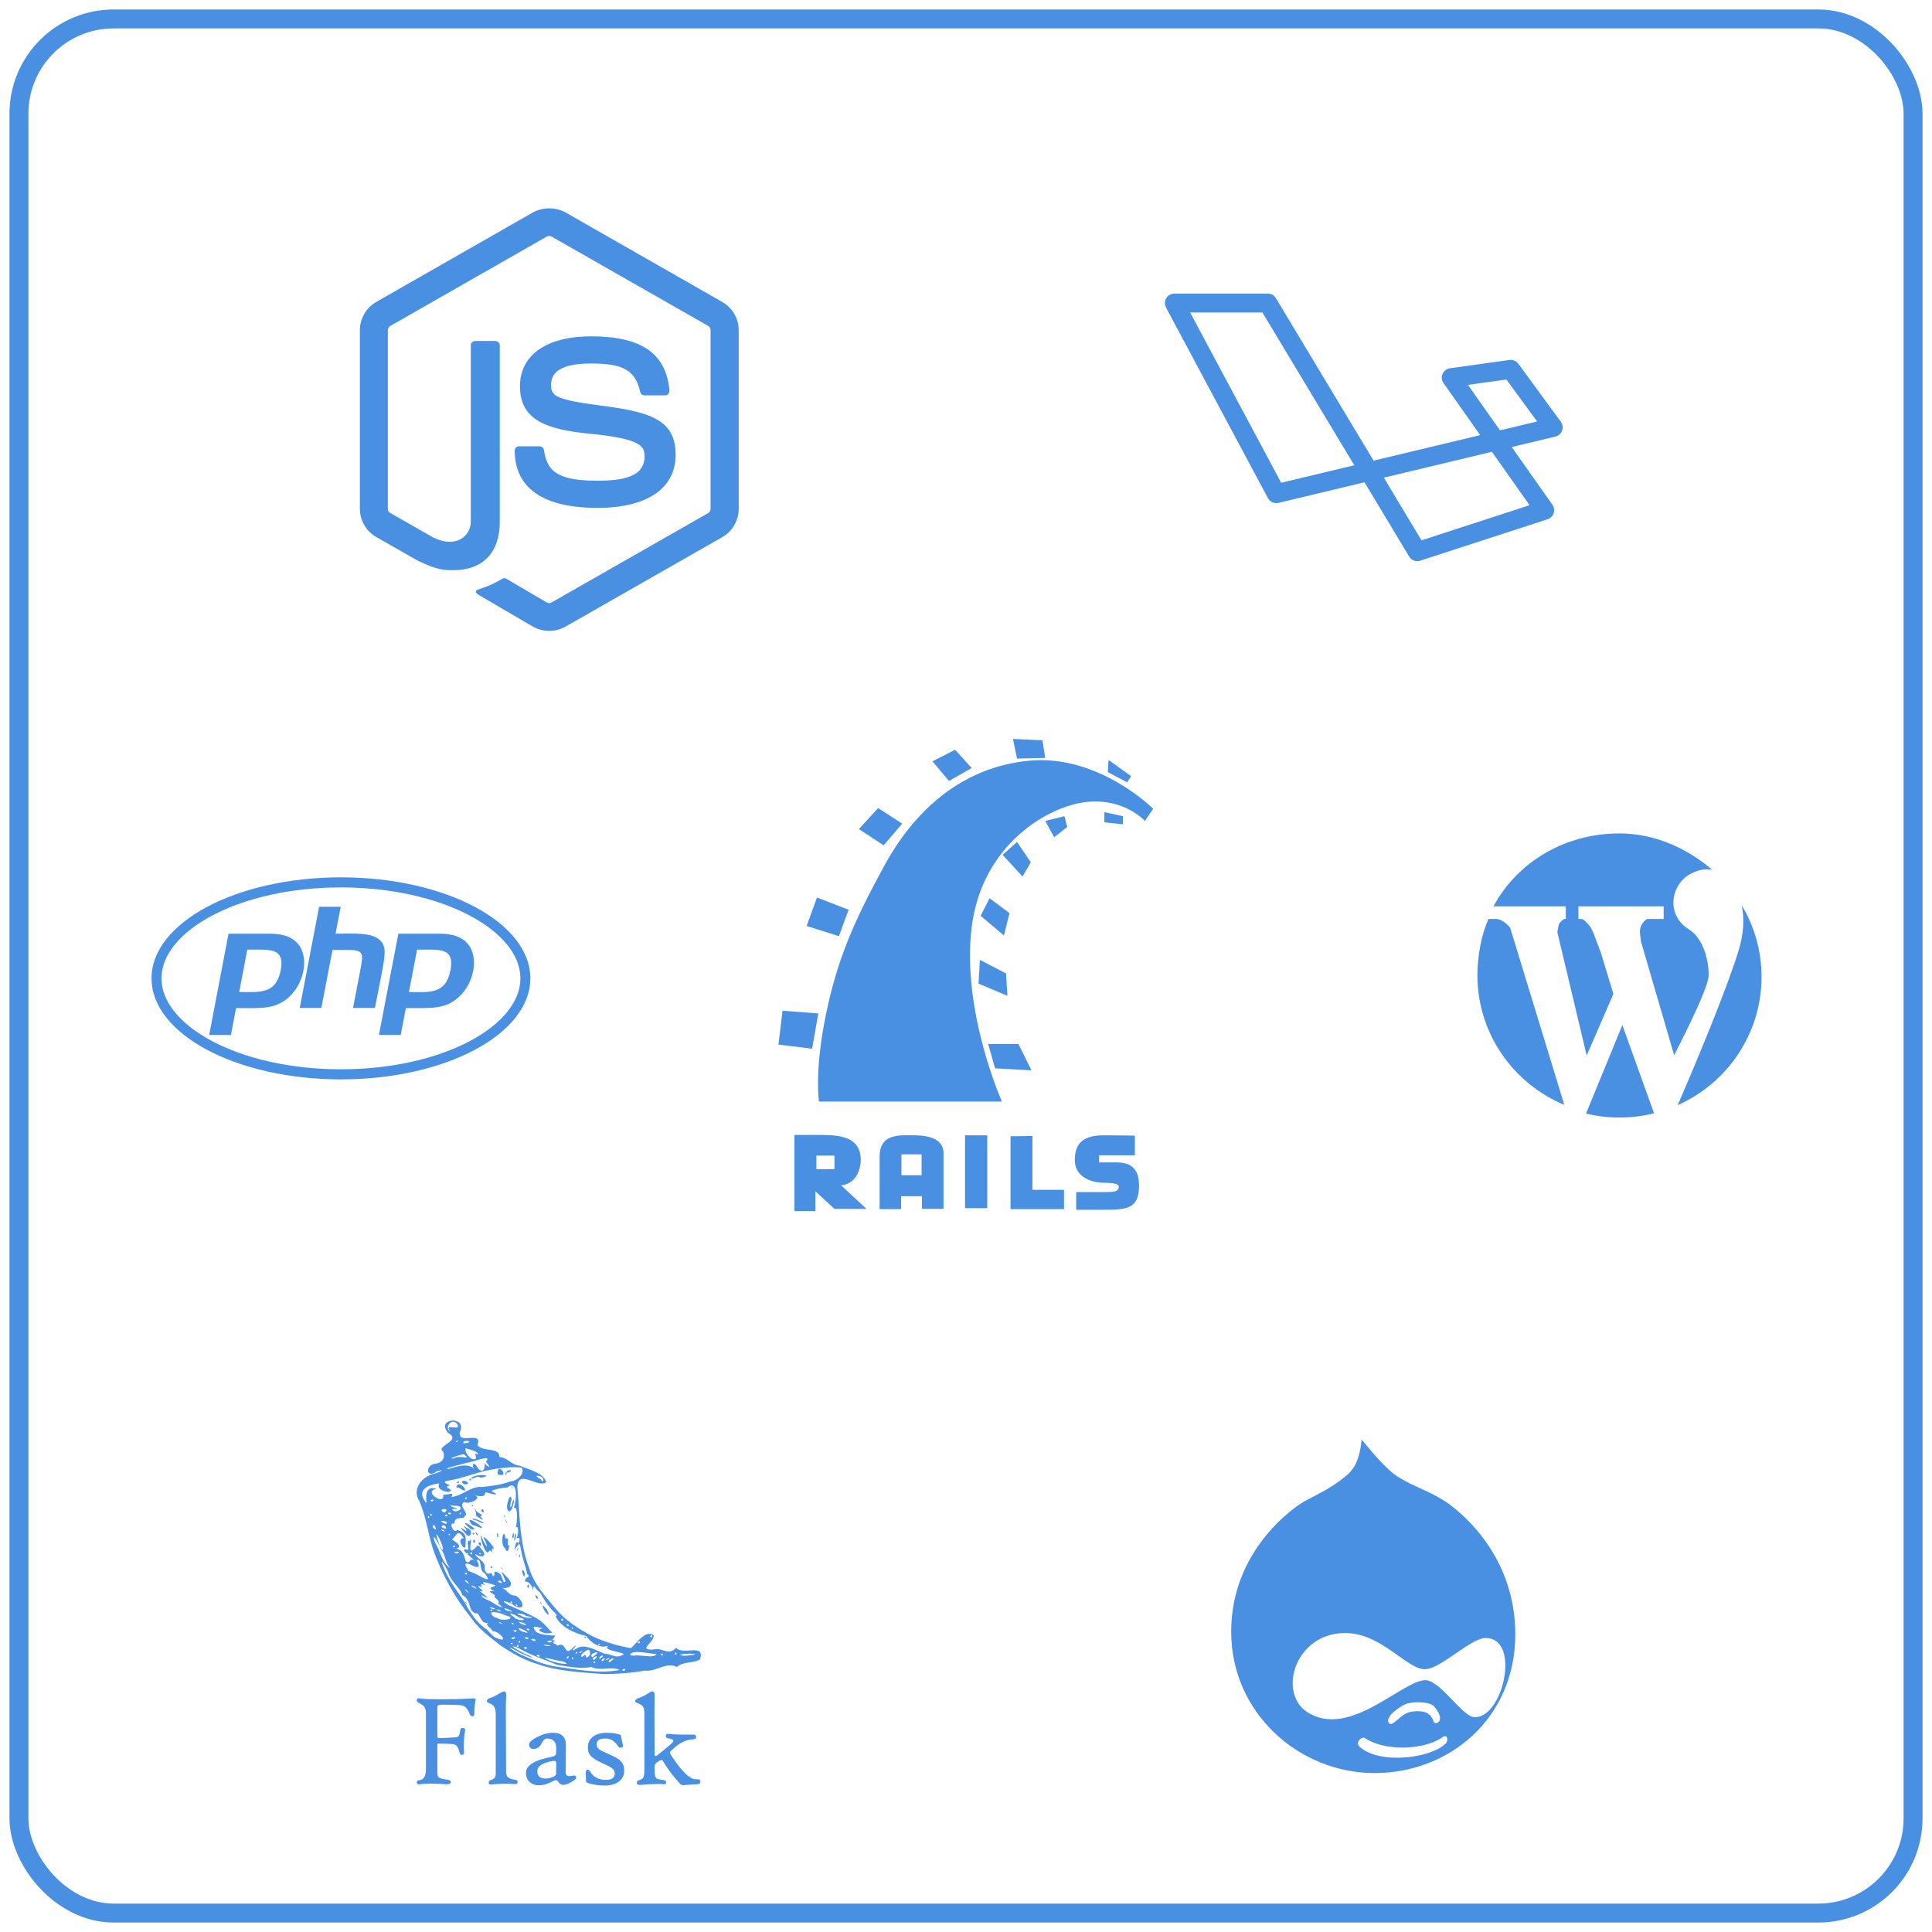 <svg xmlns="http://www.w3.org/2000/svg" width="102" height="102" viewBox="0 0 102 102">
  <g fill="none" fill-rule="evenodd">
    <rect width="100" height="100" stroke="#4A90E2" rx="5" transform="translate(1 1)"/>
    <path fill="#4A90E2" fill-rule="nonzero" d="M10,0.851 C15.356,0.851 19.475,3.139 19.475,5.652 C19.475,8.165 15.353,10.453 10,10.453 C4.644,10.453 0.525,8.165 0.525,5.652 C0.525,3.139 4.647,0.851 10,0.851 M10,0.319 C4.478,0.319 0,2.705 0,5.652 C0,8.599 4.478,10.986 10,10.986 C15.522,10.986 20,8.599 20,5.652 C20,2.705 15.522,0.319 10,0.319 Z M6.819,5.224 C6.572,6.508 5.7,6.375 4.628,6.375 L5.056,4.137 C6.244,4.137 7.05,4.007 6.819,5.224 L6.819,5.224 Z M3.044,8.64 L4.191,8.64 L4.463,7.221 C5.747,7.221 6.544,7.316 7.281,6.615 C8.097,5.855 8.309,4.502 7.728,3.824 C7.425,3.469 6.937,3.294 6.275,3.294 L4.066,3.294 L3.044,8.64 Z M8.847,1.872 L9.988,1.872 L9.716,3.291 C10.7,3.291 11.612,3.218 12.053,3.63 C12.516,4.061 12.294,4.613 11.794,7.214 L10.637,7.214 C11.119,4.698 11.209,4.489 11.034,4.299 C10.866,4.115 10.481,4.153 9.553,4.153 L8.966,7.214 L7.825,7.214 L8.847,1.872 L8.847,1.872 Z M15.781,5.224 C15.531,6.527 14.634,6.375 13.591,6.375 L14.019,4.137 C15.213,4.137 16.013,4.007 15.781,5.224 Z M12.006,8.64 L13.156,8.64 L13.428,7.221 C14.778,7.221 15.525,7.3 16.247,6.615 C17.063,5.855 17.275,4.502 16.694,3.824 C16.391,3.469 15.903,3.294 15.241,3.294 L13.031,3.294 L12.006,8.64 Z" transform="translate(8 46)"/>
    <path fill="#4A90E2" fill-rule="nonzero" d="M0.847,3.851 C2.098,1.522 4.607,0 7.5,0 C9.373,0 11.084,0.796 12.398,1.92 C12.022,1.848 11.612,1.929 11.2,2.165 C10.233,2.718 9.917,4.284 11.17,5.07 C11.953,5.558 12.232,6.78 12.205,7.526 C12.18,8.274 10.386,11.707 10.386,11.707 L8.639,5.723 C8.639,5.723 8.579,5.304 8.579,5.183 C8.579,5.03 8.63,4.843 8.724,4.736 C8.789,4.665 8.888,4.516 9.006,4.516 L9.833,4.516 L9.833,3.851 L5.333,3.851 L5.333,4.516 L5.473,4.516 C5.62,4.516 5.764,4.714 5.903,4.856 C6.068,5.025 6.275,5.662 6.525,6.323 L7.179,8.474 L5.769,11.725 L4.222,5.226 C4.222,5.226 4.268,4.781 4.361,4.705 C4.422,4.654 4.516,4.516 4.624,4.516 L4.667,4.516 L4.667,3.851 L0.847,3.851 L0.847,3.851 Z M1.729,4.98 C1.729,4.98 1.365,4.516 0.979,4.516 L0.587,4.516 C0.209,5.347 0,6.464 0,7.488 C0,10.566 1.892,13.207 4.588,14.333 L1.729,4.98 L1.729,4.98 Z M13.954,3.791 C14.097,4.466 14.067,5.284 13.789,6.185 C13.064,8.528 11.269,12.742 10.574,14.347 C13.183,13.185 15,10.59 15,7.574 C15,6.192 14.618,4.899 13.954,3.791 L13.954,3.791 Z M7.652,10.117 L5.734,14.791 C6.3,14.926 6.891,15 7.5,15 C8.13,15 8.741,14.922 9.326,14.777 L7.652,10.117 L7.652,10.117 Z" transform="translate(78 44)"/>
    <g fill="#4A90E2" fill-rule="nonzero" transform="translate(41 39)">
      <g transform="translate(.833 20.833)">
        <path d="M.111.087L.111 4.107 1.216 4.107 1.216 3.06 2.222 3.993 3.917 3.993 2.572 2.745C2.572 2.745 3.539 2.731 3.613 1.432 3.613.241 2.644.087 1.526.087L.111.087zM1.269 1.177L2.222 1.177 2.222 1.893 1.269 1.893 1.269 1.177zM6.051.103C5.446.1 4.607.152 4.607 1.21L4.607 4.004 5.741 4.004 5.741 3.32 6.84 3.32 6.84 3.988 7.98 3.988 7.98 1.058C7.98.139 6.88.103 6.29.103 6.217.103 6.137.104 6.051.103zM5.758 1.112L6.822 1.112 6.822 2.214 5.758 2.214 5.758 1.112z"/>
        <rect width="1.173" height="3.846" x="9.116" y=".106"/>
        <polygon points="11.518 .157 11.518 4.003 14.342 4.003 14.342 2.982 12.674 2.982 12.674 .14"/>
        <path d="M18.083,0.123 L18.083,1.161 L16.194,1.161 L16.194,1.535 C16.194,1.535 16.579,1.535 17.001,1.535 C17.422,1.535 18.303,1.518 18.303,2.743 C18.303,3.969 17.698,4.037 16.469,4.037 C15.24,4.037 14.984,4.037 14.984,4.037 L14.984,3.101 C14.984,3.101 16.176,3.101 16.689,3.101 C17.202,3.101 17.231,2.945 17.231,2.81 C17.231,2.675 16.968,2.612 16.435,2.612 C15.901,2.612 14.911,2.369 14.911,1.416 C14.911,0.463 15.424,0.105 16.451,0.105 C17.478,0.105 18.083,0.123 18.083,0.123 L18.083,0.123 Z"/>
      </g>
      <path d="M2.239,19.156 L11.896,19.156 C11.896,19.156 9.754,14.361 10.299,9.96 C10.843,5.559 14.364,3.554 16.361,3.34 C18.358,3.125 19.447,4.342 19.447,4.342 L19.883,3.698 C19.883,3.698 17.015,0.835 13.384,1.157 C9.754,1.479 7.249,3.841 5.688,6.703 C4.127,9.566 3.219,11.57 2.602,14.576 C1.985,17.582 2.239,19.156 2.239,19.156 Z"/>
      <polygon points=".315 14.361 2.203 14.504 1.876 16.365 .098 16.15"/>
      <polygon points="3.292 10.425 3.801 9.03 2.131 8.385 1.586 9.888"/>
      <polygon points="5.652 5.63 6.632 4.485 5.361 3.662 4.345 4.771"/>
      <polygon points="8.229 1.193 9.101 2.23 10.299 1.55 9.427 .584"/>
      <polygon points="12.477 .012 12.695 1.05 14.183 1.014 14.038 .084"/>
      <polygon points="17.523 1.121 17.487 1.765 18.503 2.302 18.721 1.98"/>
      <polygon points="17.305 3.877 17.305 4.413 18.285 4.521 18.285 4.091"/>
      <polygon points="14.183 4.342 14.655 5.2 15.345 4.664 15.2 4.091"/>
      <polygon points="12.694 5.451 13.421 6.525 12.985 7.276 11.932 6.131"/>
      <polygon points="11.243 8.421 10.771 9.352 12.005 10.389 12.295 9.208"/>
      <polygon points="10.734 11.677 10.662 12.93 12.186 13.574 12.114 12.393"/>
      <polygon points="11.17 16.115 11.533 17.403 13.457 17.51 12.767 16.115"/>
    </g>
    <polygon stroke="#4A90E2" stroke-linecap="round" stroke-linejoin="round" points="62 16 67.381 26.063 82 22.563 79.758 19.5 76.619 19.938 81.552 26.938 74.825 29.125 66.933 16"/>
    <path fill="#4A90E2" fill-rule="nonzero" d="M9.995,22.308 C9.696,22.308 9.391,22.228 9.127,22.078 L6.365,20.462 C5.953,20.232 6.155,20.152 6.289,20.108 C6.84,19.917 6.952,19.878 7.538,19.546 C7.601,19.51 7.681,19.523 7.744,19.563 L9.866,20.807 C9.942,20.851 10.049,20.851 10.121,20.807 L18.388,16.088 C18.465,16.044 18.514,15.956 18.514,15.867 L18.514,6.43 C18.514,6.337 18.465,6.253 18.384,6.204 L10.121,1.49 C10.045,1.445 9.942,1.445 9.866,1.49 L1.607,6.208 C1.526,6.253 1.477,6.341 1.477,6.434 L1.477,15.867 C1.477,15.956 1.526,16.044 1.607,16.084 L3.872,17.377 C5.103,17.983 5.855,17.27 5.855,16.549 L5.855,7.235 C5.855,7.102 5.962,7.001 6.097,7.001 L7.144,7.001 C7.274,7.001 7.386,7.102 7.386,7.235 L7.386,16.553 C7.386,18.173 6.491,19.103 4.937,19.103 C4.458,19.103 4.082,19.103 3.035,18.589 L0.868,17.354 C0.331,17.049 0,16.478 0,15.863 L0,6.43 C0,5.819 0.331,5.243 0.868,4.938 L9.127,0.219 C9.651,-0.073 10.345,-0.073 10.864,0.219 L19.132,4.942 C19.669,5.248 20,5.819 20,6.434 L20,15.867 C20,16.478 19.669,17.049 19.132,17.359 L10.864,22.078 C10.6,22.228 10.3,22.308 9.995,22.308 Z M16.67,13.008 C16.67,11.241 15.461,10.772 12.923,10.44 C10.354,10.104 10.094,9.931 10.094,9.338 C10.094,8.847 10.313,8.191 12.216,8.191 C13.912,8.191 14.539,8.554 14.799,9.688 C14.821,9.794 14.92,9.874 15.031,9.874 L16.106,9.874 C16.173,9.874 16.235,9.847 16.28,9.798 C16.325,9.75 16.347,9.683 16.343,9.617 C16.177,7.665 14.866,6.757 12.216,6.757 C9.857,6.757 8.451,7.74 8.451,9.391 C8.451,11.179 9.852,11.675 12.113,11.896 C14.821,12.158 15.031,12.552 15.031,13.078 C15.031,13.99 14.288,14.38 12.547,14.38 C10.358,14.38 9.879,13.835 9.718,12.76 C9.7,12.645 9.602,12.561 9.481,12.561 L8.411,12.561 C8.277,12.561 8.174,12.667 8.174,12.795 C8.174,14.172 8.93,15.814 12.552,15.814 C15.166,15.81 16.67,14.787 16.67,13.008 L16.67,13.008 Z" transform="translate(19 11)"/>
    <path fill="#4A90E2" fill-rule="nonzero" d="M11.23,3.222 C10.363,2.67 9.531,2.454 8.703,1.902 C8.195,1.556 7.48,0.721 6.887,0 C6.781,1.154 6.437,1.623 6.027,1.95 C5.195,2.619 4.668,2.824 3.938,3.222 C3.32,3.548 0,5.853 0,10.145 C0,14.446 3.586,17.609 7.57,17.609 C11.543,17.609 15,14.694 15,10.283 C15,5.86 11.758,3.548 11.23,3.222 Z M11.328,16.045 C10.543,16.837 7.809,17.175 6.77,16.21 C6.582,16.021 6.781,15.738 7.023,15.738 C7.023,15.738 7.687,16.262 9.035,16.262 C10.09,16.262 10.832,15.958 11.164,15.71 C11.402,15.529 11.492,15.88 11.328,16.045 Z M9.199,13.973 C9.539,13.832 10.332,13.824 10.637,14.025 C10.797,14.135 11.266,14.765 10.879,14.958 C10.551,15.124 10.832,14.34 9.844,14.34 C9.269,14.34 9.082,14.545 8.801,14.773 C8.527,15.009 8.418,15.088 8.324,14.958 C8.09,14.635 8.945,14.08 9.199,13.973 Z M12.812,14.655 C12.219,14.615 11.035,12.733 10.273,12.705 C9.066,12.67 6.207,15.884 3.973,14.359 C2.457,13.312 3.402,10.232 5.996,10.216 C7.93,10.196 9.27,12.146 10.234,12.126 C11.066,12.115 12.648,10.48 13.43,10.48 C15.332,10.48 14.34,14.785 12.812,14.655 Z" transform="translate(65 76)"/>
    <g fill="#4A90E2" fill-rule="nonzero" transform="translate(22 75)">
      <path d="M4.482,11.915 C3.911,11.466 3.302,11.035 2.885,10.428 C2.009,9.358 1.334,8.119 0.873,6.817 C0.594,5.971 0.498,5.063 0.138,4.249 C-0.237,3.658 0.203,3.012 0.851,2.824 C1.139,2.769 1.646,2.497 1.034,2.691 C0.485,3.094 0.432,2.326 0.995,2.277 C1.379,2.226 1.52,1.912 1.389,1.629 C0.976,1.36 2.388,1.065 1.678,0.664 C0.938,-0.134 2.712,-0.288 2.274,0.619 C2.17,1.316 3.515,0.491 3.202,1.296 C3.52,1.682 4.39,1.384 4.368,1.926 C4.83,1.958 4.989,2.346 5.422,2.376 C5.872,2.579 6.687,2.739 6.84,3.246 C6.394,3.599 5.361,2.517 5.312,3.494 C5.446,4.937 5.412,6.424 5.94,7.799 C6.19,8.631 6.796,9.286 7.342,9.935 C7.866,10.569 8.575,11.017 9.297,11.393 C9.931,11.692 10.614,11.89 11.305,12.014 C11.585,11.8 12.08,11.004 12.516,11.339 C12.537,11.717 11.649,12.129 12.475,12.087 C12.96,11.94 13.296,12.461 13.695,11.991 C14.063,12.427 15.224,11.713 14.962,12.604 C14.608,12.832 14.092,12.694 13.737,13.008 C13.153,12.716 12.688,13.269 12.041,13.199 C11.322,13.328 10.591,13.38 9.863,13.381 C8.668,13.287 7.448,13.247 6.311,12.831 C5.67,12.645 5.045,12.28 4.482,11.915 L4.482,11.915 Z M5.492,12.353 C6.117,12.623 6.729,12.908 7.414,12.994 C8.501,13.145 9.624,13.378 10.716,13.166 C10.222,12.943 9.711,13.252 9.219,13.006 C8.629,13.133 7.996,12.974 7.396,12.895 C6.714,12.591 5.977,12.383 5.338,11.988 C4.54,11.696 5.751,12.362 5.967,12.416 C6.466,12.699 5.418,12.271 5.27,12.153 C4.852,11.919 4.799,11.968 5.229,12.206 C5.315,12.256 5.401,12.309 5.492,12.353 L5.492,12.353 Z M4.302,11.512 C4.908,11.736 4.299,11.086 4.022,11.123 C3.899,10.91 3.551,10.775 3.796,10.66 C3.356,10.813 3.335,10.079 3.128,10.184 C2.662,10.037 2.947,9.516 2.392,9.196 C2.341,8.858 1.84,8.566 1.681,8.058 C1.61,7.797 1.115,7.05 1.419,7.745 C1.678,8.415 2.134,8.989 2.513,9.562 C2.807,10.107 3.155,10.678 3.691,11.018 C3.872,11.192 4.046,11.457 4.302,11.512 L4.302,11.512 Z M2.558,9.597 C2.593,9.494 2.747,9.819 2.558,9.597 L2.558,9.597 Z M5.03,11.819 C5.17,11.717 4.829,11.69 5.03,11.819 L5.03,11.819 Z M5.381,11.917 C5.336,11.704 5.181,12.037 5.381,11.917 L5.381,11.917 Z M5.768,12.072 C5.964,11.886 5.466,11.955 5.768,12.072 L5.768,12.072 Z M6.474,12.471 C6.593,12.286 6.093,12.401 6.474,12.471 L6.474,12.471 Z M5.119,11.533 C5.423,11.309 4.725,11.53 5.119,11.533 L5.119,11.533 Z M5.466,11.706 C5.451,11.528 5.279,11.785 5.466,11.706 L5.466,11.706 Z M6.971,12.638 C7.22,12.795 8.421,12.982 7.669,12.703 C7.543,12.729 6.274,12.344 6.971,12.638 L6.971,12.638 Z M4.521,10.747 C4.497,10.621 4.135,10.607 4.521,10.747 L4.521,10.747 Z M5.239,11.162 C5.427,11.012 4.851,11.046 5.239,11.162 L5.239,11.162 Z M5.844,11.543 C6.112,11.41 5.409,11.41 5.844,11.543 L5.844,11.543 Z M4.228,10.411 C4.519,10.635 5.403,10.44 4.674,10.278 C4.343,10.101 3.595,9.98 4.105,10.384 L4.228,10.411 L4.228,10.411 Z M6.253,11.647 C6.375,11.441 5.745,11.529 6.253,11.647 L6.253,11.647 Z M5.638,11.158 C6.35,11.36 5.039,10.708 5.462,11.084 L5.556,11.127 L5.638,11.158 L5.638,11.158 Z M6.872,11.906 C7.546,11.917 6.263,11.747 6.872,11.906 L6.872,11.906 Z M3.989,10.061 C3.956,9.846 3.781,10.078 3.989,10.061 L3.989,10.061 Z M8.018,12.511 C8.036,12.285 7.786,12.68 8.018,12.511 L8.018,12.511 Z M5.12,10.766 C5.079,10.562 4.909,10.757 5.12,10.766 L5.12,10.766 Z M4.033,9.961 C4.42,9.932 3.502,9.751 4.033,9.961 L4.033,9.961 Z M2.745,9.11 C2.697,8.924 2.324,8.776 2.745,9.11 L2.745,9.11 Z M6.16,11.287 C6.039,11.149 6.103,11.317 6.16,11.287 L6.16,11.287 Z M8.268,12.581 C8.257,12.369 8.073,12.66 8.268,12.581 L8.268,12.581 Z M5.939,11.08 C5.977,10.888 5.609,11.022 5.939,11.08 L5.939,11.08 Z M4.372,10.076 C4.66,10.043 3.91,9.868 4.372,10.076 L4.372,10.076 Z M7.023,11.717 C7.472,11.539 6.586,11.63 7.023,11.717 L7.023,11.717 Z M5.644,10.781 C6.161,10.848 5.029,10.429 5.53,10.743 L5.644,10.781 L5.644,10.781 Z M7.442,11.886 C7.925,11.598 7.766,12.563 8.262,11.968 C8.75,11.611 7.839,12.409 8.442,12.032 C8.878,11.74 9.521,12.17 9.928,12.31 C10.22,12.296 10.504,12.563 10.804,12.4 C11.381,12.245 9.676,12.17 10.123,11.894 C9.595,12.048 9.205,11.711 8.945,11.373 C8.353,11.236 7.668,10.933 7.372,10.409 C7.252,10.212 7.546,10.437 7.268,10.115 C6.911,9.797 6.733,9.437 6.494,9.051 C6.207,8.899 6.174,8.449 6.145,9.036 C6.147,8.666 5.799,8.416 5.714,8.52 C5.713,8.163 6.087,8.342 5.825,8.078 C5.769,7.708 5.583,7.323 5.528,6.905 C5.441,6.704 5.515,6.273 5.232,6.728 C5.129,7.21 5.198,6.137 5.358,6.49 C5.569,6.13 5.282,6.172 5.271,6.222 C5.408,5.917 5.358,5.485 5.235,5.65 C5.308,5.327 5.351,4.461 5.126,4.615 C5.262,4.277 5.384,3.069 4.792,3.53 C4.552,3.533 4.137,3.617 3.94,3.715 C4.556,4.054 3.878,3.837 3.627,3.783 C3.595,4.097 3.346,3.962 3.036,3.965 C3.532,4.026 2.795,4.472 2.511,4.299 C2.141,4.475 2.829,4.915 2.518,5.052 C2.556,5.257 1.953,4.978 2,5.452 C1.641,5.301 1.951,6.014 2.13,5.773 C2.74,5.938 2.559,6.314 2.574,6.671 C2.475,6.879 2.084,6.182 2.487,6.214 C2.169,5.697 2.135,6.027 1.871,6.268 C1.81,6.285 2.545,6.609 2.084,6.769 C2.49,6.832 2.502,7.188 2.584,7.413 C2.828,7.667 2.778,7.132 3.071,7.438 C2.886,7.165 2.091,6.67 2.731,6.829 C2.727,6.555 2.615,6.334 2.811,6.339 C3.006,5.988 2.608,7.206 3.045,6.759 C3.166,6.706 3.197,6.407 3.414,6.787 C3.73,7.099 3.529,7.324 3.083,7.039 C3.162,7.31 3.679,7.406 3.582,7.83 C3.685,8.202 3.829,8.065 3.954,8.043 C4.053,8.405 4.109,8.139 4.114,7.967 C4.564,8.063 4.459,8.33 4.6,8.516 C4.911,8.656 4.155,7.566 4.689,8.188 C5.25,8.695 4.899,8.907 4.396,8.825 C4.714,8.8 4.817,9.257 5.216,9.24 C5.579,9.414 5.826,10.078 5.199,9.801 C4.982,9.605 4.212,9.363 4.841,9.736 C5.421,10.005 5.882,10.166 6.442,10.503 C6.842,10.789 7.015,11.117 7.167,11.181 C6.83,11.342 6.153,11.053 6.656,10.965 C6.342,10.907 5.989,10.748 6.289,11.14 C6.545,11.353 7.196,11.331 7.312,11.355 C7.214,11.573 7.044,11.59 7.316,11.607 C7.012,11.769 7.414,11.794 7.442,11.886 L7.442,11.886 Z M6.82,10.131 C6.635,9.938 6.588,9.576 6.787,9.891 C6.89,9.932 7.116,10.483 6.82,10.131 L6.82,10.131 Z M8.847,11.425 C9.044,11.412 8.853,11.574 8.847,11.425 L8.847,11.425 Z M6.54,9.657 C6.527,9.364 6.653,9.882 6.54,9.657 L6.54,9.657 Z M6.327,9.386 C6.094,8.937 6.62,9.514 6.327,9.386 L6.327,9.386 Z M3.889,7.704 C4.063,7.667 3.975,7.938 3.889,7.704 L3.889,7.704 Z M5.83,8.755 C5.952,8.44 5.973,9.02 5.83,8.755 L5.83,8.755 Z M4.461,7.803 C4.355,7.625 4.681,7.971 4.461,7.803 L4.461,7.803 Z M5.635,8.179 C5.415,7.686 5.791,7.909 5.684,8.26 L5.635,8.179 L5.635,8.179 Z M3.606,6.826 C3.508,6.664 3.345,6.189 3.397,6.044 C3.445,6.28 3.9,7.061 3.62,6.367 C3.312,5.786 3.989,6.556 4.059,6.701 C4.092,6.845 3.869,6.661 4.02,7 C3.744,6.615 3.857,7.212 3.606,6.826 L3.606,6.826 Z M2.979,6.394 C3.016,6.017 3.185,6.652 2.979,6.394 L2.979,6.394 Z M3.261,6.491 C3.396,6.207 3.489,6.887 3.261,6.491 L3.261,6.491 Z M2.583,5.966 C2.35,5.734 2.181,5.52 2.594,5.822 C2.753,5.828 2.24,5.336 2.632,5.666 C3.045,5.741 2.836,6.342 2.583,5.966 L2.583,5.966 Z M2.939,5.969 C3.11,5.794 3.03,6.141 2.939,5.969 L2.939,5.969 Z M3.159,6.027 C2.953,5.642 3.408,6.189 3.159,6.027 L3.159,6.027 Z M2.723,5.611 C2.044,5.007 3.575,5.926 2.833,5.723 L2.723,5.611 L2.723,5.611 Z M4.667,6.74 C4.373,6.564 4.589,5.501 4.689,6.228 C4.975,6.136 4.674,6.604 4.886,6.599 C4.853,6.895 4.758,7.001 4.667,6.74 L4.667,6.74 Z M5.395,7.166 C5.444,6.845 5.498,7.385 5.395,7.166 L5.395,7.166 Z M5.277,7.048 C5.332,6.889 5.282,7.235 5.277,7.048 L5.277,7.048 Z M2.856,5.412 C2.42,4.811 4.123,6.021 3.135,5.565 C3.032,5.538 2.907,5.528 2.856,5.412 L2.856,5.412 Z M4.253,6.147 C4.182,5.64 4.41,6.23 4.253,6.147 L4.253,6.147 Z M5.3,6.821 C5.438,6.533 5.31,7.012 5.3,6.821 L5.3,6.821 Z M2.923,5.183 C3.182,5.127 3.996,5.638 3.248,5.328 C3.165,5.236 2.988,5.278 2.923,5.183 L2.923,5.183 Z M5.148,6.292 C5.184,5.774 5.352,5.983 5.149,6.366 L5.148,6.292 L5.148,6.292 Z M3.115,5.002 C3.221,4.848 2.835,4.302 3.171,4.807 C3.316,4.922 3.591,5 3.348,5.049 C3.73,5.386 3.255,5.14 3.115,5.002 L3.115,5.002 Z M5.04,6.13 C5.165,5.54 5.15,6.476 5.04,6.13 L5.04,6.13 Z M2.899,4.466 C3.037,4.407 2.972,4.649 2.899,4.466 L2.899,4.466 Z M3.396,4.756 C3.525,4.485 3.634,5.058 3.396,4.756 L3.396,4.756 Z M4.827,5.551 C4.825,5.413 4.873,5.753 4.827,5.551 L4.827,5.551 Z M4.728,5.361 C4.532,4.877 4.911,5.618 4.728,5.361 L4.728,5.361 Z M4.615,5.044 C4.559,4.844 4.806,5.295 4.615,5.044 L4.615,5.044 Z M4.804,4.725 C4.669,4.488 4.974,3.679 5.009,4.181 C4.866,4.571 4.968,4.79 5.066,4.266 C5.25,3.853 5.027,5.08 4.804,4.725 L4.804,4.725 Z M5.016,3.54 C5.116,3.417 5.039,3.689 5.016,3.54 L5.016,3.54 Z M4.701,10.181 C4.565,10.062 4.719,10.256 4.701,10.181 L4.701,10.181 Z M5.363,10.506 C5.748,10.606 5.747,10.446 5.398,10.399 C5.21,10.225 4.619,10.04 5.148,10.378 C5.183,10.466 5.294,10.464 5.363,10.506 L5.363,10.506 Z M3.993,9.597 C4.205,9.755 4.794,10.046 4.296,9.657 C4.464,9.462 3.975,9.358 4.137,9.228 C3.724,8.975 3.811,8.998 4.101,9.006 C3.605,8.784 4.172,8.801 4.145,8.687 C3.954,8.65 3.196,8.35 3.642,8.712 C3.188,8.481 3.534,8.798 3.397,8.765 C2.933,8.638 3.81,9.118 3.323,8.999 C3.589,9.209 4.039,9.539 3.435,9.222 C3.356,9.336 3.868,9.51 3.993,9.597 L3.993,9.597 Z M4.718,10.014 C5.6,10.297 4.286,9.666 4.718,10.014 L4.718,10.014 Z M8.47,12.266 C8.489,12.08 8.264,12.425 8.47,12.266 L8.47,12.266 Z M8.813,12.423 C9.016,12.226 8.821,12.737 9.15,12.375 C9.153,12.116 9.14,11.962 8.772,12.278 C8.671,12.334 8.626,12.573 8.813,12.423 L8.813,12.423 Z M2.755,8.619 C2.693,8.373 2.317,8.374 2.755,8.619 L2.755,8.619 Z M3.163,8.886 C3.011,8.635 2.623,8.659 3.163,8.886 L3.163,8.886 Z M5.481,10.284 C5.707,10.485 6.521,10.432 5.756,10.309 C5.643,10.142 5.037,10.182 5.481,10.284 L5.481,10.284 Z M8.668,12.252 C9.016,11.96 8.33,12.383 8.668,12.252 L8.668,12.252 Z M9.426,12.78 C9.429,12.62 9.199,12.85 9.426,12.78 L9.426,12.78 Z M9.393,12.619 C9.779,12.21 9.02,12.643 9.393,12.619 L9.393,12.619 Z M1.753,7.78 C1.424,7.311 1.549,7.1 1.232,6.717 C1.171,6.424 0.687,5.759 0.981,6.463 C1.25,6.875 1.33,7.513 1.753,7.78 L1.753,7.78 Z M9.272,12.489 C9.982,12.03 8.981,12.289 9.272,12.489 L9.272,12.489 Z M9.814,12.701 C10.17,12.396 9.589,12.637 9.814,12.701 L9.814,12.701 Z M2.635,8.129 C2.736,7.918 2.372,8.101 2.635,8.129 L2.635,8.129 Z M9.701,12.556 C10.045,12.334 9.622,12.368 9.639,12.576 L9.701,12.556 L9.701,12.556 Z M5.048,9.648 C5.033,9.416 4.83,9.667 5.048,9.648 L5.048,9.648 Z M5.331,9.799 C5.227,9.564 5.172,9.836 5.331,9.799 L5.331,9.799 Z M10.253,12.706 C10.694,12.388 9.986,12.645 10.161,12.767 L10.253,12.706 L10.253,12.706 Z M10.084,12.624 C10.444,12.324 9.705,12.758 10.084,12.624 L10.084,12.624 Z M10.947,13.214 C11.188,13.024 10.654,13.152 10.947,13.214 L10.947,13.214 Z M2.856,7.991 C3.179,8.064 4.147,8.787 3.576,8.042 C3.283,7.955 3.459,7.24 3.16,7.366 C3.361,7.701 3.325,7.843 2.904,7.632 C2.376,7.374 2.607,7.76 2.711,7.866 C2.57,7.899 2.897,7.989 2.856,7.991 L2.856,7.991 Z M1.383,6.828 C1.441,6.589 0.85,5.512 1.104,6.289 C1.196,6.451 1.186,6.76 1.383,6.828 L1.383,6.828 Z M4.11,8.528 C3.89,8.319 4.099,8.498 4.11,8.528 L4.11,8.528 Z M4.496,8.59 C4.496,8.337 4.043,8.487 4.496,8.59 L4.496,8.59 Z M8.047,10.851 C7.98,10.629 7.78,10.846 8.047,10.851 L8.047,10.851 Z M8.256,10.987 C8.213,10.822 8.088,11.019 8.256,10.987 L8.256,10.987 Z M9.632,11.878 C9.785,11.707 9.441,11.856 9.632,11.878 L9.632,11.878 Z M2.119,7.019 C2.506,6.865 1.704,6.909 2.119,7.019 L2.119,7.019 Z M7.735,10.554 C7.73,10.304 7.488,10.617 7.735,10.554 L7.735,10.554 Z M1.966,6.699 C2.214,6.556 1.735,6.605 1.966,6.699 L1.966,6.699 Z M2.72,7.039 C2.713,6.898 2.59,7.092 2.72,7.039 L2.72,7.039 Z M11.494,12.41 C11.814,12.345 12.543,12.573 12.661,12.325 C12.272,12.316 11.317,12.051 11.272,12.388 L11.357,12.401 L11.494,12.41 L11.494,12.41 Z M2.93,7.067 C2.937,6.813 2.702,7.058 2.93,7.067 L2.93,7.067 Z M1.019,5.75 C0.933,5.266 0.691,5.677 1.019,5.75 L1.019,5.75 Z M1.471,5.864 C1.477,5.709 1.057,5.724 1.471,5.864 L1.471,5.864 Z M1.768,6.009 C1.641,5.906 1.669,6.139 1.768,6.009 L1.768,6.009 Z M3.374,7.072 C3.469,6.952 3.149,6.984 3.374,7.072 L3.374,7.072 Z M1.558,5.705 C1.514,5.339 1.033,5.65 1.558,5.705 L1.558,5.705 Z M0.666,5.124 C0.643,4.897 0.511,5.21 0.666,5.124 L0.666,5.124 Z M0.809,5.012 C0.771,4.779 0.606,5.042 0.809,5.012 L0.809,5.012 Z M1.53,5.453 C1.853,5.327 0.943,5.191 1.464,5.43 L1.53,5.453 L1.53,5.453 Z M11.739,11.76 C11.945,11.569 11.477,11.701 11.739,11.76 L11.739,11.76 Z M12.979,12.398 C13.069,12.154 12.752,12.43 12.979,12.398 L12.979,12.398 Z M1.608,5.054 C1.643,4.817 1.353,5.101 1.608,5.054 L1.608,5.054 Z M0.523,4.327 C0.465,3.992 0.473,3.406 1.03,3.604 C0.286,3.752 1.546,4.529 1.387,3.915 C1.7,3.931 1.999,3.73 1.835,4.034 C2.451,3.966 2.879,3.431 3.474,3.507 C3.938,3.445 4.446,3.399 4.946,3.212 C5.357,3.182 5.753,2.74 5.527,2.477 C4.967,2.43 4.38,2.5 3.76,2.623 C3.074,2.766 2.45,3.037 1.757,3.153 C1.082,3.244 1.893,3.403 1.699,3.439 C1.347,3.561 2.12,3.643 1.654,3.772 C1.366,3.718 1.066,3.619 1.189,3.315 C0.543,3.4 -0.026,3.668 0.485,4.326 L0.523,4.327 L0.523,4.327 Z M2.082,3.533 C2.233,2.974 2.894,3.992 2.33,3.607 C2.263,3.556 2.152,3.515 2.082,3.533 L2.082,3.533 Z M2.112,3.279 C2.33,3.066 2.228,3.399 2.112,3.279 L2.112,3.279 Z M2.389,3.266 C2.409,3.009 3.026,3.402 2.491,3.359 L2.389,3.266 L2.389,3.266 Z M2.769,3.12 C2.963,2.936 2.826,3.282 2.769,3.12 L2.769,3.12 Z M2.867,3.048 C3.098,2.771 4.176,2.871 3.387,3.021 C3.176,2.862 3.014,3.115 2.867,3.048 L2.867,3.048 Z M4.274,2.832 C4.239,2.072 4.973,3.101 4.274,2.832 L4.274,2.832 Z M4.673,2.829 C4.819,2.447 5.24,2.676 4.741,2.752 C4.751,2.793 4.726,2.95 4.673,2.829 L4.673,2.829 Z M1.451,4.858 C1.887,4.59 0.988,4.626 1.451,4.858 L1.451,4.858 Z M1.774,4.958 C1.927,4.775 1.441,4.884 1.774,4.958 L1.774,4.958 Z M0.823,4.273 C1.073,4.081 0.528,4.2 0.823,4.273 L0.823,4.273 Z M13.717,12.329 C13.726,12.106 13.488,12.429 13.717,12.329 L13.717,12.329 Z M12.418,11.435 C12.47,11.18 12.184,11.458 12.418,11.435 L12.418,11.435 Z M14.06,12.415 C14.408,12.416 15.116,12.306 14.358,12.307 C14.239,12.325 13.665,12.321 14.06,12.415 L14.06,12.415 Z M2.057,4.79 C2.339,4.771 2.498,4.479 2.002,4.496 C1.234,4.417 2.68,4.759 1.904,4.661 C1.8,4.73 2.051,4.809 2.057,4.79 L2.057,4.79 Z M2.343,4.928 C2.292,4.712 2.193,5.043 2.343,4.928 L2.343,4.928 Z M2.61,4.153 C2.753,3.957 2.411,4.1 2.61,4.153 L2.61,4.153 Z M1.662,2.563 C2.166,2.392 2.854,2.2 3.091,2.647 C2.85,2.356 2.994,2.07 3.222,2.495 C3.545,2.926 3.707,2.3 3.497,2.155 C3.736,2.453 4.008,2.593 3.657,2.174 C4.039,1.715 2.892,2.234 2.632,2.229 C2.507,2.285 1.338,2.527 1.662,2.563 L1.662,2.563 Z M1.957,1.998 C2.244,1.782 2.95,2.127 2.497,1.783 C2.453,1.744 1.505,2.044 1.957,1.998 L1.957,1.998 Z M3.004,2.041 C3.339,2.05 2.859,1.59 3.259,1.798 C3.193,1.584 2.793,1.544 2.597,1.458 C2.486,1.654 2.822,2.044 3.004,2.041 L3.004,2.041 Z M2.144,1.113 C2.265,0.895 1.931,1.224 2.144,1.113 L2.144,1.113 Z M2.568,1.194 C3.11,1.122 2.43,0.961 2.459,1.188 L2.568,1.194 L2.568,1.194 Z M1.77,0.569 C1.389,0.072 2.487,0.653 2.099,0.132 C1.773,-0.128 1.46,0.424 1.77,0.569 L1.77,0.569 Z M6.661,3.204 C6.835,2.894 5.939,2.786 6.543,3.094 C6.599,3.112 6.586,3.225 6.661,3.204 L6.661,3.204 Z"/>
      <path d="M3.112.439C3.073.592 3.049.848 3.04 1.208 3.04 1.278 3.008 1.314 2.945 1.314 2.881 1.314 2.836 1.283 2.811 1.221 2.743 1.055 2.678.939 2.616.873 2.544.796 2.447.749 2.326.733 2.196.712 1.873.702 1.356.702 1.238.702 1.16.715 1.124.74 1.101.756 1.09.79 1.09.842L1.09 2.39C1.09 2.442 1.123 2.467 1.189 2.465 1.391 2.463 1.685 2.449 2.07 2.424 2.145 2.415 2.196 2.39 2.222 2.35 2.248 2.311 2.274 2.208 2.299 2.041 2.315 1.95 2.368 1.915 2.459 1.935 2.537 1.951 2.57 1.987 2.559 2.041 2.495 2.351 2.474 2.754 2.497 3.251 2.499 3.31 2.462 3.342 2.384 3.346 2.32 3.353 2.281 3.319 2.265 3.244 2.206 2.959 2.096 2.807 1.935 2.788 1.775 2.768 1.513 2.759 1.151 2.759 1.11 2.759 1.09 2.773 1.09 2.803L1.09 4.34C1.09 4.454 1.132 4.532 1.216 4.572 1.282 4.607 1.424 4.637 1.643 4.665 1.755 4.676 1.803 4.725 1.79 4.812 1.776 4.887 1.676 4.916 1.489 4.901.95 4.857.504 4.86.154 4.907.056 4.921.007 4.881.007 4.788.007 4.729.056 4.694.154 4.685.377 4.66.488 4.464.488 4.098L.488 1.174C.488 1.023.462.908.408.827.355.746.255.673.109.607.018.566-.016.51.007.439.018.396.036.372.061.367.084.361.145.365.242.381.386.404.724.415 1.257.415 1.886.415 2.429.402 2.886.374 3.039.365 3.115.378 3.115.412 3.115.421 3.114.43 3.112.439L3.112.439zM5.327 4.776C5.327 4.867 5.276 4.906 5.173 4.895 4.859 4.865 4.47 4.87 4.005 4.909 3.912 4.918 3.854 4.915 3.833 4.902 3.811 4.888 3.8 4.851 3.8 4.789 3.8 4.734 3.862 4.688 3.986 4.651 4.111 4.613 4.172 4.501 4.172 4.314L4.172 1.223C4.172 1.038 4.146.903 4.092.816 4.039.73 3.945.663 3.81.615 3.74.59 3.704.554 3.704.509 3.704.441 3.756.389 3.858.355 4.013.305 4.174.228 4.34.123 4.477.041 4.563 0 4.599 0 4.684 0 4.726.058 4.726.174 4.726.165 4.721.279 4.712.516 4.706.741 4.703.963 4.706 1.182L4.719 4.232C4.719 4.371 4.753 4.472 4.822 4.535 4.89 4.597 5.007 4.639 5.173 4.659 5.276 4.671 5.327 4.709 5.327 4.776L5.327 4.776zM8.417 4.574C8.417 4.622 8.33 4.694 8.155 4.791 7.981 4.888 7.842 4.936 7.737 4.936 7.648 4.936 7.57 4.893 7.501 4.806 7.433 4.72 7.385 4.677 7.358 4.677 7.337 4.677 7.229 4.723 7.033 4.817 6.837 4.91 6.64 4.957 6.442 4.957 6.256 4.957 6.099 4.902 5.974 4.793 5.838 4.672 5.769 4.508 5.769 4.301 5.769 3.907 6.22 3.624 7.122 3.454 7.277 3.424 7.356 3.361 7.358 3.266L7.365 3.047C7.378 2.674 7.213 2.487 6.869 2.487 6.771 2.487 6.679 2.575 6.591 2.75 6.503 2.925 6.377 3.02 6.213 3.034 6.027 3.052 5.933 2.973 5.933 2.798 5.933 2.688 6.072 2.561 6.35 2.415 6.641 2.263 6.922 2.186 7.19 2.186 7.653 2.186 7.881 2.406 7.877 2.846L7.863 4.253C7.861 4.401 7.924 4.475 8.051 4.475 8.076 4.475 8.124 4.469 8.195 4.458 8.265 4.446 8.306 4.441 8.318 4.441 8.384 4.441 8.417 4.485 8.417 4.574L8.417 4.574zM7.365 3.795C7.367 3.738 7.354 3.701 7.325 3.683 7.297 3.664 7.252 3.661 7.19 3.672 6.641 3.77 6.367 3.949 6.367 4.209 6.367 4.47 6.509 4.601 6.794 4.601 6.908 4.601 7.025 4.58 7.146 4.537 7.287 4.486 7.358 4.426 7.358 4.355L7.365 3.795zM10.956 4.181C10.956 4.423 10.863 4.614 10.678 4.757 10.492 4.899 10.239 4.97 9.918 4.97 9.704 4.97 9.49 4.948 9.276 4.902 9.091 4.861 8.984 4.823 8.954 4.789 8.936 4.757 8.927 4.601 8.927 4.321 8.927 4.2 8.954 4.138 9.009 4.133 9.064 4.126 9.11 4.156 9.149 4.222 9.32 4.521 9.596 4.67 9.976 4.67 10.297 4.67 10.457 4.558 10.457 4.335 10.457 4.237 10.421 4.155 10.348 4.089 10.268 4.014 10.114 3.926 9.884 3.826 9.551 3.678 9.329 3.548 9.217 3.436 9.097 3.318 9.036 3.159 9.036 2.958 9.036 2.712 9.131 2.521 9.32 2.384 9.495 2.252 9.73 2.186 10.024 2.186 10.208 2.186 10.377 2.201 10.529 2.231 10.693 2.26 10.779 2.297 10.785 2.34 10.804 2.467 10.841 2.652 10.898 2.893 10.905 2.923 10.873 2.947 10.803 2.965 10.727 2.981 10.677 2.968 10.652 2.928 10.472 2.634 10.245 2.487 9.969 2.487 9.657 2.487 9.501 2.587 9.501 2.787 9.501 2.899 9.543 2.988 9.627 3.054 9.703 3.111 9.879 3.2 10.157 3.32 10.448 3.446 10.646 3.558 10.751 3.658 10.888 3.788 10.956 3.963 10.956 4.181L10.956 4.181zM14.975 4.779C14.975 4.859 14.921 4.901 14.814 4.905 14.655 4.908 14.447 4.919 14.189 4.939 14.062 4.965 13.971 4.949 13.916 4.892 13.556 4.505 13.251 4.099 13 3.676 12.98 3.639 12.954 3.621 12.922 3.621 12.883 3.621 12.816 3.655 12.721 3.723 12.613 3.783 12.56 3.867 12.56 3.976 12.56 4.054 12.562 4.165 12.567 4.311 12.571 4.457 12.608 4.552 12.676 4.598 12.724 4.63 12.834 4.655 13.007 4.673 13.114 4.687 13.168 4.727 13.168 4.793 13.168 4.845 13.159 4.878 13.142 4.89 13.125 4.902 13.08 4.905 13.007 4.898 12.78 4.878 12.395 4.889 11.853 4.933 11.716 4.944 11.642 4.927 11.631 4.881 11.626 4.865 11.624 4.843 11.624 4.813 11.624 4.743 11.693 4.689 11.832 4.653 11.958 4.621 12.02 4.474 12.02 4.212L12.02 1.226C12.02 1.04 12.002.91 11.965.837 11.915.744 11.811.671 11.651.618 11.576.593 11.538.558 11.538.512 11.538.446 11.592.395 11.699.359 11.87.302 12.033.223 12.187.123 12.313.041 12.39 0 12.42 0 12.513 0 12.56.059 12.56.178 12.56.162 12.559.274 12.556.516 12.554.682 12.553.905 12.553 1.185L12.56 3.324C12.56 3.383 12.576 3.412 12.608 3.412 12.642 3.412 12.694 3.383 12.765 3.324 12.954 3.176 13.186 2.982 13.462 2.743 13.516 2.686 13.544 2.641 13.544 2.606 13.544 2.545 13.451 2.502 13.267 2.477 13.187 2.467 13.15 2.423 13.154 2.343 13.161 2.264 13.201 2.229 13.274 2.241 13.438 2.264 13.677 2.276 13.991 2.279 14.21 2.281 14.427 2.282 14.644 2.282 14.714 2.284 14.749 2.326 14.749 2.408 14.749 2.486 14.694 2.528 14.582 2.535 14.407 2.541 14.242 2.581 14.087 2.654 13.871 2.752 13.639 2.924 13.393 3.17 13.375 3.184 13.366 3.201 13.366 3.221 13.366 3.253 13.405 3.329 13.482 3.45 13.767 3.883 14.036 4.21 14.288 4.431 14.45 4.569 14.601 4.639 14.743 4.639 14.847 4.639 14.912 4.646 14.937 4.661 14.963 4.676 14.975 4.715 14.975 4.779L14.975 4.779z" transform="translate(0 14.297)"/>
    </g>
  </g>
</svg>
